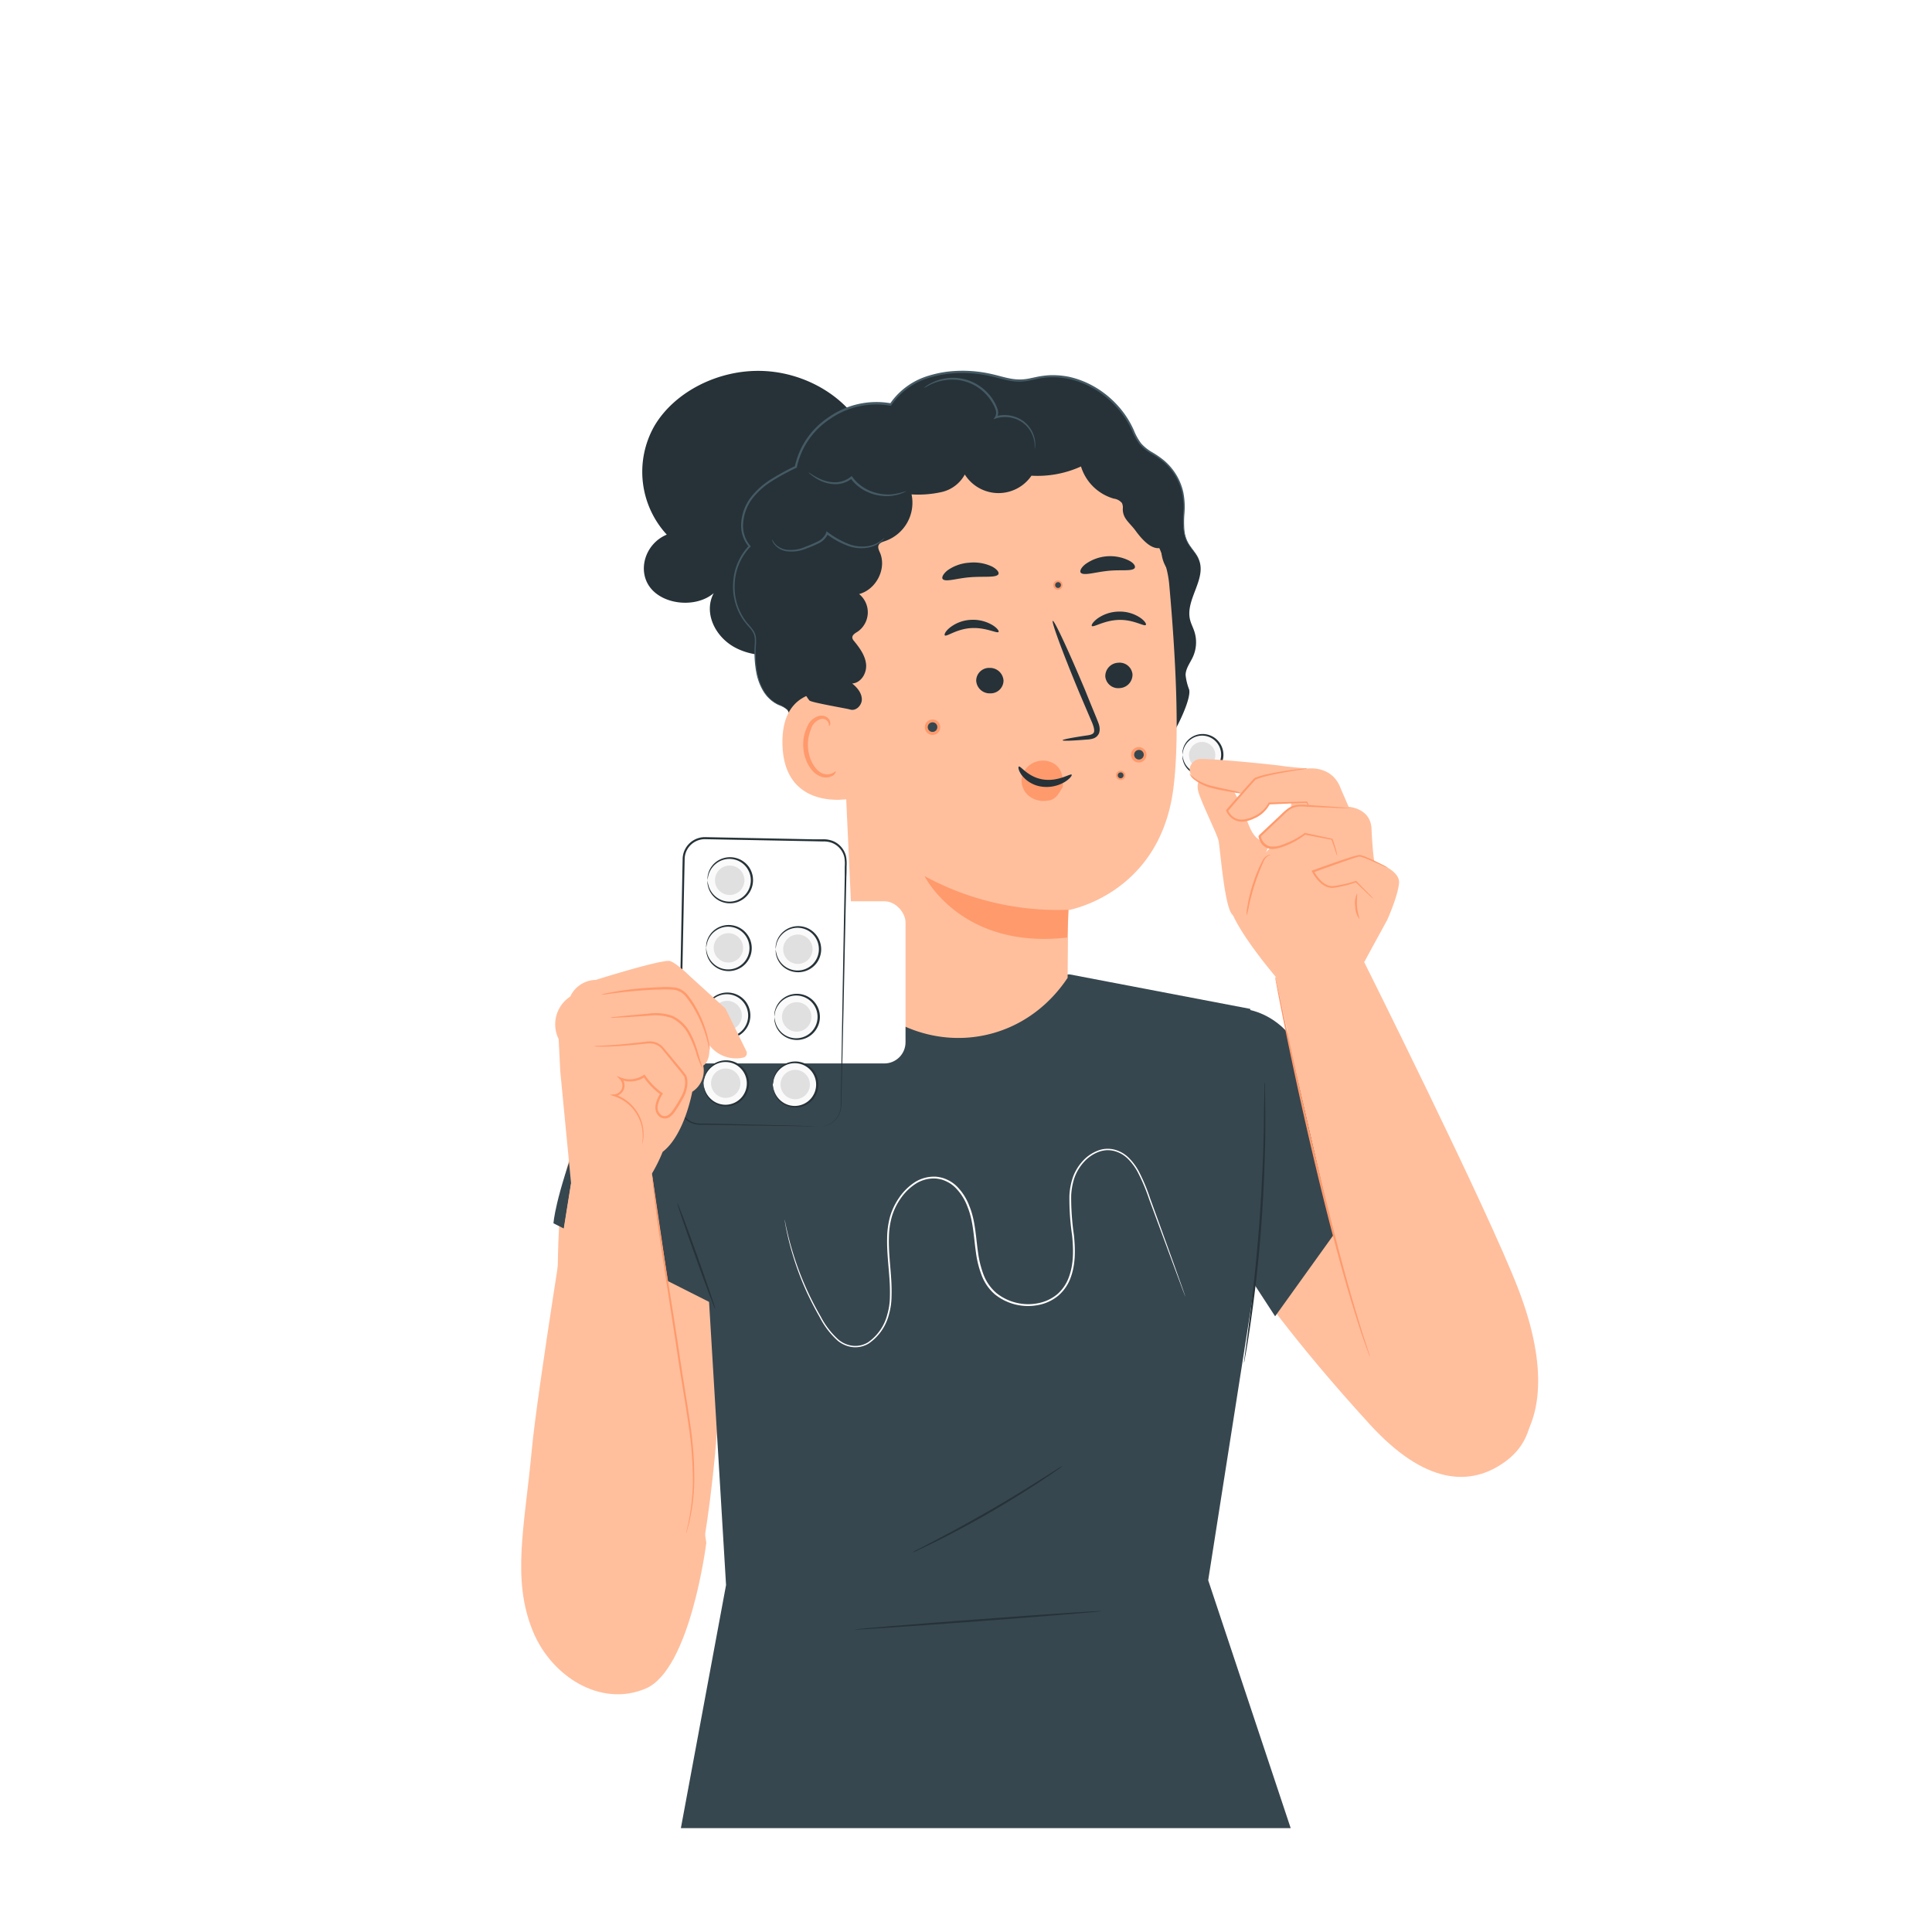 <svg class="animated" id="freepik_stories-pimple-patches" xmlns="http://www.w3.org/2000/svg" viewBox="0 0 500 500" version="1.1" xmlns:xlink="http://www.w3.org/1999/xlink"><style>svg#freepik_stories-pimple-patches:not(.animated) .animable {opacity: 0;}svg#freepik_stories-pimple-patches.animated #freepik--Character--inject-25 {animation: 1s 1 forwards cubic-bezier(.36,-0.01,.5,1.38) fadeIn;animation-delay: 0s;}            @keyframes fadeIn {                0% {                    opacity: 0;                }                100% {                    opacity: 1;                }            }        .animator-hidden { display: none; }</style><g id="freepik--background-complete--inject-25" class="animable animator-hidden" style="transform-origin: 247.88px 251.238px;"><path d="M84.39,407.25V387.8a2.32,2.32,0,0,1,2.32-2.32h.86a2.32,2.32,0,0,1,2.32,2.32v.91h14.43v4.94H90.08v13.6Z" style="fill: rgb(235, 235, 235); transform-origin: 94.355px 396.365px;" id="el9i5rjq6lc3d" class="animable"></path><rect x="68.15" y="411.16" width="38.17" height="61.72" rx="2.29" style="fill: rgb(224, 224, 224); transform-origin: 87.235px 442.02px;" id="elxvgujbtjed" class="animable"></rect><path d="M79.34,403.33H96a1.05,1.05,0,0,1,1.05,1.05v6.78a0,0,0,0,1,0,0H78.28a0,0,0,0,1,0,0v-6.78A1.05,1.05,0,0,1,79.34,403.33Z" style="fill: rgb(224, 224, 224); transform-origin: 87.665px 407.245px;" id="elfdm8m1mnz14" class="animable"></path><rect x="87.24" y="420.77" width="16.54" height="40.84" style="fill: rgb(235, 235, 235); transform-origin: 95.51px 441.19px;" id="elqc53yfj5w3m" class="animable"></rect><path d="M97.06,411c0,.33-4.31.6-9.62.6s-9.63-.27-9.63-.6,4.31-.6,9.63-.6S97.06,410.62,97.06,411Z" style="fill: rgb(235, 235, 235); transform-origin: 87.435px 411px;" id="el8awboxuz3vk" class="animable"></path><path d="M70.5,451.76c-.33,0-.6-8.06-.6-18s.27-18,.6-18,.6,8.05.6,18S70.83,451.76,70.5,451.76Z" style="fill: rgb(250, 250, 250); transform-origin: 70.5px 433.76px;" id="elfol8v4sj03" class="animable"></path><rect x="45.83" y="447.28" width="41.41" height="25.67" style="fill: rgb(245, 245, 245); transform-origin: 66.535px 460.115px;" id="elxwtgmu3h0bn" class="animable"></rect><path d="M86.74,456.72c0,.27-9.06.5-20.23.5s-20.23-.23-20.23-.5,9-.51,20.23-.51S86.74,456.44,86.74,456.72Z" style="fill: rgb(224, 224, 224); transform-origin: 66.51px 456.715px;" id="elcxcq6aadxsa" class="animable"></path><rect x="59.98" y="461.22" width="26.76" height="6.62" style="fill: rgb(255, 255, 255); transform-origin: 73.36px 464.53px;" id="elroccgvhbf4c" class="animable"></rect><rect x="303.17" y="29.53" width="165.55" height="239.96" style="fill: rgb(224, 224, 224); transform-origin: 385.945px 149.51px;" id="ela1zip19dmce" class="animable"></rect><rect x="294.88" y="29.53" width="165.55" height="239.96" style="fill: rgb(245, 245, 245); transform-origin: 377.655px 149.51px;" id="elxwn7jgabzt8" class="animable"></rect><rect x="315.45" y="55.52" width="124.41" height="187.98" style="fill: rgb(255, 255, 255); transform-origin: 377.655px 149.51px;" id="elzwghvp8ciid" class="animable"></rect><path d="M439.86,243.5s0-.32,0-.92,0-1.51,0-2.67c0-2.36,0-5.82-.05-10.31,0-9-.06-22.14-.11-38.72,0-33.15-.12-80.09-.2-135.36l.41.41-124.4,0h0l.45-.45c0,70.91-.07,136.29-.09,188l-.36-.36,90.56.19,25,.09,6.56,0c1.49,0,2.27,0,2.27,0l-2.19,0-6.5,0-24.94.09-90.78.19h-.36v-.36c0-51.69-.06-117.07-.09-188v-.45h.46l124.4,0h.42v.42c-.09,55.38-.16,102.42-.21,135.63,0,16.54-.08,29.64-.11,38.63,0,4.45,0,7.88,0,10.23,0,1.14,0,2,0,2.62S439.86,243.5,439.86,243.5Z" style="fill: rgb(224, 224, 224); transform-origin: 377.68px 149.275px;" id="elkgaqsjav8bl" class="animable"></path><path d="M460.9,29.53A30.08,30.08,0,0,1,458,33.81c-1.93,2.58-4.66,6.07-7.77,9.86s-6,7.13-8.19,9.51a28.73,28.73,0,0,1-3.64,3.72,30.8,30.8,0,0,1,3.16-4.13l8-9.68,8-9.67A29.57,29.57,0,0,1,460.9,29.53Z" style="fill: rgb(224, 224, 224); transform-origin: 449.65px 43.215px;" id="elnqejv1lphp" class="animable"></path><path d="M440.5,242.89A153.81,153.81,0,0,0,462.2,270" style="fill: rgb(255, 255, 255); transform-origin: 451.35px 256.445px;" id="el2xzmyp9qi8s" class="animable"></path><path d="M462.2,270a24.68,24.68,0,0,1-3.79-3.44A121.7,121.7,0,0,1,443,247.34a24.14,24.14,0,0,1-2.52-4.45,35.38,35.38,0,0,1,3.05,4.09c1.82,2.56,4.39,6.07,7.38,9.81s5.85,7,7.95,9.36A36.67,36.67,0,0,1,462.2,270Z" style="fill: rgb(224, 224, 224); transform-origin: 451.34px 256.445px;" id="el8hfukk4jghw" class="animable"></path><path d="M294.86,269.3l21.68-26.76" style="fill: rgb(255, 255, 255); transform-origin: 305.7px 255.92px;" id="elc23u1kd4dl4" class="animable"></path><path d="M316.54,242.54c.19.16-4.5,6.28-10.49,13.66s-11,13.25-11.19,13.1,4.5-6.28,10.49-13.66S316.35,242.39,316.54,242.54Z" style="fill: rgb(224, 224, 224); transform-origin: 305.7px 255.92px;" id="eljofbi2zotgp" class="animable"></path><path d="M294.88,29.53c.2-.16,4.91,5.48,10.53,12.58s10,13,9.82,13.14-4.91-5.48-10.53-12.58S294.69,29.68,294.88,29.53Z" style="fill: rgb(224, 224, 224); transform-origin: 305.055px 42.39px;" id="elp7o1g5x52ap" class="animable"></path><path d="M315.89,83.82c8.63-9.3,24.91-13.51,36.6-8.56a31.94,31.94,0,0,1,18.94,30.31c11.85,2,21,12.65,23.73,24.34s.08,24.08-4.63,35.13c-1.92,4.51-4.2,8.93-5.1,13.75s-.19,10.24,3.21,13.77c4,4.21,10.51,4.6,15.91,6.81,7.9,3.23,13.56,10.55,16.71,18.49s4.1,16.54,5,25H316.54Z" style="fill: rgb(245, 245, 245); transform-origin: 371.075px 158.013px;" id="el7jbr7s14zro" class="animable"></path><path d="M322.21,219.4c-.12-.1,24-27.11,53.86-60.3s54.18-60,54.3-59.93-24,27.1-53.87,60.31S322.32,219.51,322.21,219.4Z" style="fill: rgb(250, 250, 250); transform-origin: 376.29px 159.285px;" id="elph1gwl56r8" class="animable"></path><path d="M418.88,92.74c.12.11-15.08,17-33.93,37.8S350.71,168.06,350.59,168s15.08-17,33.94-37.8S418.76,92.64,418.88,92.74Z" style="fill: rgb(250, 250, 250); transform-origin: 384.735px 130.37px;" id="elab75ckmny8h" class="animable"></path><path d="M411.92,143.87a4.59,4.59,0,0,1-.57.64l-1.73,1.76-6.4,6.42c-5.39,5.44-12.77,13-20.71,21.59s-14.95,16.49-20,22.28l-5.92,6.86q-1,1.16-1.62,1.86a4.71,4.71,0,0,1-.6.62,5.51,5.51,0,0,1,.51-.69c.38-.49.9-1.13,1.54-1.93,1.34-1.67,3.32-4.06,5.79-7,4.94-5.85,11.9-13.82,19.85-22.4s15.38-16.12,20.84-21.48c2.74-2.69,5-4.84,6.53-6.3l1.81-1.68A4.44,4.44,0,0,1,411.92,143.87Z" style="fill: rgb(250, 250, 250); transform-origin: 383.145px 174.885px;" id="el5rtqjvemj47" class="animable"></path><path d="M129.67,80.46h-3.06V74.25c0-2-1.36-3.65-3-3.65H100.26c-1.67,0-3,1.64-3,3.65v6.21H94.17V74.25c0-3.82,2.73-6.93,6.09-6.93h23.32c3.36,0,6.09,3.11,6.09,6.93Z" style="fill: rgb(235, 235, 235); transform-origin: 111.92px 73.89px;" id="el6y73l0m2cwq" class="animable"></path><rect x="51.34" y="80.46" width="120.7" height="86.38" rx="9.13" style="fill: rgb(235, 235, 235); transform-origin: 111.69px 123.65px;" id="el8wx3bs3eobq" class="animable"></rect><rect x="108.3" y="106.21" width="7.24" height="34.72" style="fill: rgb(245, 245, 245); transform-origin: 111.92px 123.57px;" id="ely035vtfiq4k" class="animable"></rect><g id="elk5spkj61sd"><rect x="108.05" y="107.35" width="7.75" height="32.44" style="fill: rgb(245, 245, 245); transform-origin: 111.925px 123.57px; transform: rotate(-90deg);" class="animable" id="el7v2iqxn2gg3"></rect></g><path d="M138.86,123.65a4.37,4.37,0,0,1-.05-.47c0-.34-.05-.79-.09-1.37,0-.31,0-.64-.06-1s-.12-.77-.18-1.21a22.9,22.9,0,0,0-.57-3,28.44,28.44,0,0,0-3-7.65,28,28,0,0,0-6.84-8.14,25.9,25.9,0,0,0-11.29-5.35,25.3,25.3,0,0,0-14.07,1.26,27.66,27.66,0,0,0-3.49,1.65,27.35,27.35,0,0,0-3.28,2.26,30.2,30.2,0,0,0-3,2.76,33.07,33.07,0,0,0-2.63,3.32,28.57,28.57,0,0,0-3.82,7.89,30.27,30.27,0,0,0,0,18.07,28.5,28.5,0,0,0,3.82,7.9,33,33,0,0,0,2.62,3.32,31.43,31.43,0,0,0,3,2.76,27.35,27.35,0,0,0,3.28,2.26,27.66,27.66,0,0,0,3.49,1.65,25.3,25.3,0,0,0,14.07,1.26,25.9,25.9,0,0,0,11.29-5.35,28,28,0,0,0,6.84-8.14,28.44,28.44,0,0,0,3-7.65,22.9,22.9,0,0,0,.57-3c.06-.44.14-.84.18-1.21s0-.71.06-1c0-.58.07-1,.09-1.37a4.37,4.37,0,0,1,.05-.47,3.36,3.36,0,0,1,0,.47c0,.34,0,.8,0,1.38l0,1c0,.38-.1.78-.15,1.22a22.6,22.6,0,0,1-.53,3,29.14,29.14,0,0,1-9.81,16.08,26.29,26.29,0,0,1-11.45,5.51,25.61,25.61,0,0,1-14.34-1.24A27.23,27.23,0,0,1,99,149.43a27.65,27.65,0,0,1-3.35-2.3,30.35,30.35,0,0,1-3.11-2.81,34.43,34.43,0,0,1-2.68-3.39,28.85,28.85,0,0,1-3.91-8.06,30.88,30.88,0,0,1,0-18.45,28.92,28.92,0,0,1,3.91-8A33.29,33.29,0,0,1,92.5,103a31.44,31.44,0,0,1,3.11-2.81A27.3,27.3,0,0,1,99,97.87a28.67,28.67,0,0,1,3.56-1.67A25.69,25.69,0,0,1,116.86,95a26.39,26.39,0,0,1,11.45,5.5,29.14,29.14,0,0,1,9.81,16.08,23,23,0,0,1,.53,3c0,.44.12.84.15,1.21l0,1c0,.58,0,1,0,1.38A3.36,3.36,0,0,1,138.86,123.65Z" style="fill: rgb(245, 245, 245); transform-origin: 111.7px 123.642px;" id="el2fv4x6vyyzk" class="animable"></path><rect x="27.04" y="159.79" width="179.18" height="17.01" style="fill: rgb(224, 224, 224); transform-origin: 116.63px 168.295px;" id="ele4c0fw2c4ef" class="animable"></rect><rect x="173.73" y="171.03" width="7.66" height="18.85" style="fill: rgb(224, 224, 224); transform-origin: 177.56px 180.455px;" id="el4tilwi5v40r" class="animable"></rect><rect x="47.51" y="171.16" width="7.66" height="18.85" style="fill: rgb(224, 224, 224); transform-origin: 51.34px 180.585px;" id="el8rekbvilexq" class="animable"></rect><path d="M150.81,105.18V95.63h-6.28v9.55h-6.31v54.61h18.45V105.18Z" style="fill: rgb(250, 250, 250); transform-origin: 147.445px 127.71px;" id="elwaficpo2rqg" class="animable"></path><path d="M171.75,105.18V95.63h-6.28v9.55h-6.31v54.61h18.45V105.18Z" style="fill: rgb(245, 245, 245); transform-origin: 168.385px 127.71px;" id="elm0e8blwg8lk" class="animable"></path><rect x="34.59" y="124.31" width="33.15" height="35.48" style="fill: rgb(245, 245, 245); transform-origin: 51.165px 142.05px;" id="elyoo4bu03ma" class="animable"></rect><path d="M67.58,133.42c0,.23-7.32.42-16.35.42s-16.34-.19-16.34-.42,7.32-.41,16.34-.41S67.58,133.2,67.58,133.42Z" style="fill: rgb(235, 235, 235); transform-origin: 51.235px 133.425px;" id="el7pagzviuzel" class="animable"></path><path d="M52.42,138.11s.13,0,.34,0a2.72,2.72,0,0,1,.88.44,5.13,5.13,0,0,1,1.82,3.27,7.9,7.9,0,0,1-.85,5.58A5,5,0,0,1,52,149.54a5.85,5.85,0,0,1-3.44,0A6.32,6.32,0,0,1,44,144.76a5.9,5.9,0,0,1,1.56-5.37,5,5,0,0,1,3.3-1.42,2.16,2.16,0,0,1,1.28.22c0,.08-.46,0-1.26.1a5.09,5.09,0,0,0-3,1.53,5.33,5.33,0,0,0-1.23,4.77,5.59,5.59,0,0,0,4.11,4.11,5.19,5.19,0,0,0,3,.06A4.22,4.22,0,0,0,54,147a7.42,7.42,0,0,0,.9-5,5.14,5.14,0,0,0-1.46-3.12C52.85,138.32,52.4,138.19,52.42,138.11Z" style="fill: rgb(235, 235, 235); transform-origin: 49.755px 143.874px;" id="elb88esiisi0f" class="animable"></path></g><g id="freepik--Table--inject-25" class="animable animator-hidden" style="transform-origin: 250.095px 473.12px;"><path d="M461.54,473.12c0,.15-94.68.26-211.44.26s-211.45-.11-211.45-.26,94.65-.26,211.45-.26S461.54,473,461.54,473.12Z" style="fill: rgb(38, 50, 56); transform-origin: 250.095px 473.12px;" id="el1p9oum0a3pb" class="animable"></path></g><g id="freepik--cosmetics-2--inject-25" class="animable animator-hidden" style="transform-origin: 390.055px 429.18px;"><path d="M416,407.25V387.8a2.32,2.32,0,0,1,2.32-2.32h.87a2.32,2.32,0,0,1,2.32,2.32v.91h14.43v4.94H421.68v13.6Z" style="fill: rgb(38, 50, 56); transform-origin: 425.97px 396.365px;" id="el38f9g31ifz3" class="animable"></path><rect x="399.74" y="411.16" width="38.17" height="61.72" rx="2.29" style="fill: #37474F; transform-origin: 418.825px 442.02px;" id="eltz97jheudnd" class="animable"></rect><path d="M410.93,403.33H427.6a1.05,1.05,0,0,1,1.05,1.05v6.78a0,0,0,0,1,0,0H409.88a0,0,0,0,1,0,0v-6.78A1.05,1.05,0,0,1,410.93,403.33Z" style="fill: #37474F; transform-origin: 419.265px 407.245px;" id="elle3hjl9l9pk" class="animable"></path><rect x="418.83" y="420.77" width="16.54" height="40.84" style="fill: rgb(235, 235, 235); transform-origin: 427.1px 441.19px;" id="elssjkuhgxfr9" class="animable"></rect><path d="M428.65,411c0,.33-4.31.6-9.62.6s-9.62-.27-9.62-.6,4.3-.6,9.62-.6S428.65,410.62,428.65,411Z" style="fill: rgb(38, 50, 56); transform-origin: 419.03px 411px;" id="elmujm4oihfn" class="animable"></path><path d="M402.09,451.76c-.33,0-.6-8.06-.6-18s.27-18,.6-18,.6,8.05.6,18S402.42,451.76,402.09,451.76Z" style="fill: rgb(250, 250, 250); transform-origin: 402.09px 433.76px;" id="elnohc1uwof1a" class="animable"></path><rect x="350.68" y="447.21" width="41.41" height="25.67" style="fill: rgb(69, 90, 100); transform-origin: 371.385px 460.045px;" id="el4vae982n927" class="animable"></rect><path d="M391.6,456.65c0,.28-9.06.5-20.24.5s-20.23-.22-20.23-.5,9.06-.51,20.23-.51S391.6,456.37,391.6,456.65Z" style="fill: rgb(38, 50, 56); transform-origin: 371.365px 456.645px;" id="elmpwysyqzkuq" class="animable"></path><rect x="364.83" y="461.15" width="26.76" height="6.62" style="fill: rgb(255, 255, 255); transform-origin: 378.21px 464.46px;" id="el6jzghc0fk9o" class="animable"></rect><rect x="342.78" y="421.55" width="41.41" height="25.67" style="fill: #37474F; transform-origin: 363.485px 434.385px;" id="elvwyvkduhrxg" class="animable"></rect><path d="M382.66,431c0,.28-9.06.51-20.23.51s-20.23-.23-20.23-.51,9.05-.5,20.23-.5S382.66,430.72,382.66,431Z" style="fill: rgb(38, 50, 56); transform-origin: 362.43px 431.005px;" id="elri9wixay1yr" class="animable"></path><rect x="355.9" y="435.5" width="26.76" height="6.62" style="fill: rgb(255, 255, 255); transform-origin: 369.28px 438.81px;" id="elu9m6wysw4z" class="animable"></rect></g><g id="freepik--cosmetic-1--inject-25" class="animable animator-hidden" style="transform-origin: 112.235px 460.115px;"><rect x="91.82" y="447.28" width="41.41" height="25.67" style="fill: rgb(69, 90, 100); transform-origin: 112.525px 460.115px;" id="elpco4019pdb" class="animable"></rect><path d="M131.7,456.72c0,.27-9.06.5-20.23.5s-20.23-.23-20.23-.5,9.05-.51,20.23-.51S131.7,456.44,131.7,456.72Z" style="fill: rgb(38, 50, 56); transform-origin: 111.47px 456.715px;" id="el8iqt9395l3i" class="animable"></path><rect x="104.94" y="461.22" width="26.76" height="6.62" style="fill: rgb(255, 255, 255); transform-origin: 118.32px 464.53px;" id="elsrq1ssqknq" class="animable"></rect></g><g id="freepik--speech-bubble--inject-25" class="animable animator-hidden" style="transform-origin: 369.088px 127.245px;"><path d="M326.34,159.68l13.4-.78a43.19,43.19,0,1,0-9.26-12.41v0Z" style="fill: rgb(255, 255, 255); transform-origin: 369.165px 127.284px;" id="els6trn8f0nrb" class="animable"></path><path d="M326.34,159.68s.07-.27.24-.83.43-1.42.76-2.52c.69-2.26,1.7-5.58,3-9.89l.06-.19.13.15h0l-.19.13a43.28,43.28,0,0,1-4.56-20.72,42.4,42.4,0,0,1,.74-6.67,49,49,0,0,1,2-6.92,43.09,43.09,0,0,1,21.71-23.94,43.67,43.67,0,0,1,18.1-4.37,43.12,43.12,0,0,1,19.33,4.18,42.47,42.47,0,0,1,16,13.06c.52.72,1.07,1.43,1.57,2.16s.92,1.52,1.37,2.28l.69,1.14.57,1.19c.38.8.76,1.59,1.13,2.38s.62,1.64.92,2.46a21.65,21.65,0,0,1,.82,2.47,39,39,0,0,1,1.12,5.05,43.32,43.32,0,0,1-24.63,46.33A43,43,0,0,1,372,170.49a46.65,46.65,0,0,1-7.21-.09,55,55,0,0,1-6.61-1.19A42.92,42.92,0,0,1,339.67,159l.08,0-10,.52-2.55.12-.84,0,.89-.07,2.57-.17,9.94-.65h0l0,0a43,43,0,0,0,18.48,10.06,58.63,58.63,0,0,0,6.57,1.16,47.22,47.22,0,0,0,7.15.06,42.78,42.78,0,0,0,39.37-49.72,37.71,37.71,0,0,0-1.1-5,24.21,24.21,0,0,0-.81-2.45c-.31-.8-.57-1.63-.91-2.42s-.75-1.57-1.12-2.36l-.57-1.17-.68-1.13-1.35-2.25c-.5-.72-1-1.42-1.56-2.14a43,43,0,0,0-35-17A43.18,43.18,0,0,0,336.84,99a42.77,42.77,0,0,0-7.95,13.32,48.37,48.37,0,0,0-2,6.86,41.75,41.75,0,0,0-.76,6.61,43.32,43.32,0,0,0,4.42,20.61l.36.73-.54-.61h0l.19-.05-3.12,9.78-.82,2.53Z" style="fill: rgb(38, 50, 56); transform-origin: 369.088px 127.245px;" id="el8ickn5x8xyl" class="animable"></path><polygon points="348.67 130.13 354.25 124.55 365.02 134.12 386.16 113.78 391.34 119.36 364.22 144.89 348.67 130.13" style="fill: #37474F; transform-origin: 370.005px 129.335px;" id="el44xjhacdefa" class="animable"></polygon></g><g id="freepik--Character--inject-25" class="animable animator-active" style="transform-origin: 266.477px 284.536px;"><path d="M309.24,306.05s7.07,20.76,45.28,62.59c14.09,15.42,26,16.43,35.34,9.4,15.65-11.81-1.41-37.06-1.41-37.06l-51-69.16c-4.3-5.83-9.73-9.36-16.4-10.38Z" style="fill: rgb(255, 191, 157); transform-origin: 352.854px 321.831px;" id="elp18xammkrj" class="animable"></path><path d="M188.73,306.36l-15.61-35.29s-22.54,7.07-27.41,35.94c-3.77,22.35,1.14,98.5,1.14,98.5l27.39,23.88c10.95-26,12.31-75.62,12.31-75.62Z" style="fill: rgb(255, 191, 157); transform-origin: 166.508px 350.23px;" id="elcopedczktd" class="animable"></path><polygon points="334.03 473.12 312.68 408.97 324.91 331.08 323.57 261.1 276.83 252.17 221.2 254.09 173.12 270.52 182.86 326.17 187.9 410.21 176.21 473.12 334.03 473.12" style="fill: #37474F; transform-origin: 253.575px 362.645px;" id="elqg9k0ovro1c" class="animable"></polygon><path d="M143.24,316.59l43.56,22L183,267.15s-26.41,8.44-32.94,25.82S143.24,316.59,143.24,316.59Z" style="fill: #37474F; transform-origin: 165.02px 302.87px;" id="el89zyrg9cf5b" class="animable"></path><path d="M322.63,329.34,330,340.66l15.12-21.07L332.9,266.88s-5.62-6.63-14.4-5.83Z" style="fill: #37474F; transform-origin: 331.81px 300.822px;" id="elqbwpnoqh439" class="animable"></path><path d="M327.29,280.09a3.64,3.64,0,0,1,.06.74c0,.54,0,1.24.06,2.13,0,1.84.08,4.51.06,7.81,0,6.6-.3,15.72-1,25.76s-1.84,19.1-2.78,25.63c-.47,3.27-.89,5.91-1.21,7.72-.16.87-.28,1.57-.38,2.09a3.54,3.54,0,0,1-.17.73A5.59,5.59,0,0,1,322,352c.07-.53.16-1.23.28-2.11.25-1.88.61-4.51,1-7.74.86-6.53,1.88-15.59,2.63-25.62s1.07-19.13,1.19-25.72c0-3.26.08-5.91.11-7.81q0-1.32,0-2.13A4.35,4.35,0,0,1,327.29,280.09Z" style="fill: rgb(38, 50, 56); transform-origin: 324.702px 316.395px;" id="elrbuh63izjc" class="animable"></path><path d="M175.28,311.35c.14-.05,2.45,6,5.16,13.62s4.81,13.74,4.67,13.79-2.45-6.05-5.16-13.62S175.14,311.4,175.28,311.35Z" style="fill: rgb(38, 50, 56); transform-origin: 180.195px 325.055px;" id="elhmt94kaq577" class="animable"></path><path d="M285.15,416.94c0,.14-14.32,1.33-32,2.65s-32,2.28-32,2.14,14.31-1.34,32-2.66S285.14,416.79,285.15,416.94Z" style="fill: rgb(38, 50, 56); transform-origin: 253.15px 419.334px;" id="elnqbi027hezs" class="animable"></path><path d="M275,379.38a10.61,10.61,0,0,1-1.41,1.06c-.92.67-2.28,1.59-4,2.72-3.38,2.25-8.13,5.25-13.5,8.35s-10.34,5.71-14,7.51c-1.82.9-3.3,1.61-4.33,2.08a13.58,13.58,0,0,1-1.63.69,10,10,0,0,1,1.54-.87l4.26-2.23c3.59-1.88,8.53-4.54,13.89-7.63s10.13-6,13.56-8.21l4.06-2.57A11.15,11.15,0,0,1,275,379.38Z" style="fill: rgb(38, 50, 56); transform-origin: 255.565px 390.585px;" id="elsqby4rs4fr" class="animable"></path><path d="M306.8,335.61s-.09-.19-.24-.56l-.64-1.68c-.55-1.49-1.36-3.66-2.4-6.45l-3.78-10.22c-.74-2-1.52-4.12-2.36-6.38a48,48,0,0,0-2.95-7,14.64,14.64,0,0,0-2.38-3.26,7.82,7.82,0,0,0-3.54-2.14,6.85,6.85,0,0,0-2.12-.25,7.45,7.45,0,0,0-2.13.46,9.81,9.81,0,0,0-3.7,2.55,12.24,12.24,0,0,0-2.45,4,17.15,17.15,0,0,0-.89,4.78,67.16,67.16,0,0,0,.72,10.25c.34,3.51.47,7.27-.82,10.84a11.08,11.08,0,0,1-3.16,4.7,11.35,11.35,0,0,1-5.22,2.48A13.7,13.7,0,0,1,257.5,335a12.15,12.15,0,0,1-3.47-5,25.78,25.78,0,0,1-1.47-5.95c-.58-4.05-.68-8.12-2.19-11.78a13.79,13.79,0,0,0-3.08-4.87,8.27,8.27,0,0,0-2.31-1.63,8.67,8.67,0,0,0-1.31-.51,13.15,13.15,0,0,0-1.37-.25,8.72,8.72,0,0,0-5.29,1.33,13.85,13.85,0,0,0-3.92,3.82,16.41,16.41,0,0,0-2.32,4.85,21.21,21.21,0,0,0-.72,5.24c-.1,3.52.34,6.94.56,10.29a48.71,48.71,0,0,1,.12,5,17.71,17.71,0,0,1-.71,4.78,12.9,12.9,0,0,1-5.22,7.39,6.61,6.61,0,0,1-4.23.91,7.38,7.38,0,0,1-3.8-1.67,21,21,0,0,1-4.64-6.08c-1.2-2.09-2.23-4.12-3.13-6a76.3,76.3,0,0,1-3.86-10.19c-.87-2.87-1.37-5.14-1.68-6.69-.16-.77-.25-1.36-.32-1.76s-.09-.6-.09-.6.06.2.14.59.19,1,.37,1.75c.34,1.54.88,3.8,1.77,6.65a78.49,78.49,0,0,0,3.94,10.13c.9,1.91,1.94,3.93,3.15,6a20.82,20.82,0,0,0,4.58,5.95,7,7,0,0,0,3.62,1.58,6.28,6.28,0,0,0,4-.87,12.5,12.5,0,0,0,5-7.18,17.12,17.12,0,0,0,.69-4.67,48,48,0,0,0-.14-4.92c-.23-3.33-.67-6.77-.58-10.33a21.89,21.89,0,0,1,.73-5.36,16.83,16.83,0,0,1,2.38-5,14.59,14.59,0,0,1,4.06-4,9.3,9.3,0,0,1,5.61-1.41,12.47,12.47,0,0,1,1.46.27,9.19,9.19,0,0,1,1.4.54,8.64,8.64,0,0,1,2.44,1.72,14.29,14.29,0,0,1,3.2,5.05c1.55,3.76,1.65,7.9,2.23,11.9a26,26,0,0,0,1.43,5.83,11.8,11.8,0,0,0,3.32,4.77,13.2,13.2,0,0,0,10.81,2.65,11,11,0,0,0,5-2.36,10.76,10.76,0,0,0,3-4.49c1.25-3.44,1.14-7.14.81-10.62a66.13,66.13,0,0,1-.71-10.33,17.58,17.58,0,0,1,.94-4.91,12.61,12.61,0,0,1,2.54-4.12,10.16,10.16,0,0,1,3.87-2.65,7,7,0,0,1,4.51-.21,8.15,8.15,0,0,1,3.7,2.26,15.2,15.2,0,0,1,2.43,3.35,48.68,48.68,0,0,1,2.94,7.06c.82,2.26,1.6,4.39,2.32,6.39l3.7,10.25c1,2.8,1.78,5,2.31,6.49.26.73.45,1.29.59,1.69S306.8,335.61,306.8,335.61Z" style="fill: rgb(255, 255, 255); transform-origin: 254.925px 322.986px;" id="elcz0eoro4vw7" class="animable"></path><path d="M197.35,96c-11.4-.41-22.79,5.39-28,14.25a24,24,0,0,0,3.21,28.11c-5.62,2.34-7.75,9.38-4.18,13.83s11.89,5.12,16.33,1.32c-2.67,5,.27,11.33,5.66,14.14s12.45,2.41,18-.1A32.1,32.1,0,0,0,221.49,156l2.38-43.79C219.55,103,208.75,96.4,197.35,96Z" style="fill: rgb(38, 50, 56); transform-origin: 195.044px 132.789px;" id="elx4tpa6vt47" class="animable"></path><path d="M193.27,161.39a15.31,15.31,0,0,1,.7-20c-3.05-3.48-2.2-9,.64-12.67s7.17-5.83,11.35-7.89c2-10.55,13.73-18.32,24.49-16.17,5.28-8.17,17.07-9.83,26.66-7.45,2.34.57,4.69,1.35,7.1,1.25a39.14,39.14,0,0,0,5.23-.89c9.61-1.59,19.43,4.71,23.51,13.35a17.17,17.17,0,0,0,2.2,4c1.3,1.53,3.24,2.39,4.9,3.55a15,15,0,0,1,6.31,10.92c.29,3.65-.77,7.58.93,10.85.85,1.63,2.33,2.93,3,4.64,2,5-3.56,10.3-2.31,15.48.25,1.06.78,2,1.12,3.07a9.09,9.09,0,0,1-.35,6.51c-.7,1.57-1.88,3-1.92,4.73a14.5,14.5,0,0,0,.92,3.78c.76,3.1-5.7,15.34-8.39,17.13L217,199.16a15.21,15.21,0,0,1-12.38-12.53,5.35,5.35,0,0,0-.88-2.93,6.54,6.54,0,0,0-2.3-1.35c-5.41-2.6-6.3-9.69-5.95-15.56a7.25,7.25,0,0,0-.14-2.46A9,9,0,0,0,193.27,161.39Z" style="fill: rgb(38, 50, 56); transform-origin: 250.31px 147.687px;" id="elcc1bu40kd3k" class="animable"></path><path d="M216.88,160.69c-.75-14.22,7.81-30.89,22.05-38.35,9-4.7,16.1-5,20.88-5.69A34.12,34.12,0,0,1,279.39,120c4.58.89,21.77,15.19,23.21,31.3,1.61,17.9,2.85,39.82,1,53.25-3.71,27-27.16,31-27.16,31s-.14,17.51-.14,17.51h0c-13.11,19.66-39.61,20.77-55.05,2.88l0-.06Z" style="fill: rgb(255, 191, 157); transform-origin: 260.679px 192.5px;" id="elst1q658d6ah" class="animable"></path><path d="M264.37,201.83a5.22,5.22,0,0,1,1.6-3.39,5.62,5.62,0,0,1,6.65-.89c2.14,1.2,2.59,3.5,2.42,6.13h0c-1,1.61-1.73,3.19-3.64,3.5-.3,0-.6.08-.9.1a6.16,6.16,0,0,1-4.19-1.26A5.21,5.21,0,0,1,264.37,201.83Z" style="fill: rgb(255, 154, 108); transform-origin: 269.72px 202.07px;" id="elpeazpbrpu7r" class="animable"></path><path d="M293.09,174.52a3.48,3.48,0,0,1-3.32,3.56,3.35,3.35,0,0,1-3.72-3,3.48,3.48,0,0,1,3.32-3.56A3.35,3.35,0,0,1,293.09,174.52Z" style="fill: rgb(38, 50, 56); transform-origin: 289.57px 174.8px;" id="elwsg206jejwb" class="animable"></path><path d="M296.53,161.74c-.42.46-3.15-1.41-6.95-1.31s-6.55,2-7,1.58c-.21-.2.22-1,1.41-1.91a9.76,9.76,0,0,1,5.56-1.82,9.5,9.5,0,0,1,5.56,1.6C296.33,160.73,296.74,161.53,296.53,161.74Z" style="fill: rgb(38, 50, 56); transform-origin: 289.556px 160.173px;" id="elhardc4addq" class="animable"></path><path d="M275,191.58c0-.21,2.33-.66,6.15-1.23,1-.12,1.89-.33,2-1s-.22-1.71-.72-2.8l-3.05-7.15c-4.24-10.18-7.34-18.56-6.92-18.72s4.2,8,8.45,18.13c1,2.52,2,4.91,2.93,7.2.4,1.07,1.06,2.27.6,3.71a2.41,2.41,0,0,1-1.56,1.42,6.81,6.81,0,0,1-1.65.26C277.42,191.72,275,191.79,275,191.58Z" style="fill: rgb(38, 50, 56); transform-origin: 278.509px 176.189px;" id="elqvfejvl4ed" class="animable"></path><path d="M276.54,235.44a72,72,0,0,1-37.28-8.72s9.41,19.08,36.93,15.91Z" style="fill: rgb(255, 154, 108); transform-origin: 257.9px 234.853px;" id="el9rz6e9kanzs" class="animable"></path><path d="M293.66,147c-.62.92-3.54.38-6.94.74s-6.19,1.3-7,.5c-.35-.39,0-1.29,1.16-2.22a11,11,0,0,1,11.2-1C293.43,145.69,293.93,146.51,293.66,147Z" style="fill: rgb(38, 50, 56); transform-origin: 286.661px 146.245px;" id="elewv4v36cfte" class="animable"></path><path d="M252.64,176.18a3.49,3.49,0,0,0,3.63,3.26,3.34,3.34,0,0,0,3.44-3.32,3.51,3.51,0,0,0-3.62-3.27A3.34,3.34,0,0,0,252.64,176.18Z" style="fill: rgb(38, 50, 56); transform-origin: 256.175px 176.146px;" id="elfsrt9klnipe" class="animable"></path><path d="M244.53,164.44c.46.42,3-1.67,6.81-1.89s6.7,1.46,7.08,1c.19-.21-.31-1-1.57-1.78a9.89,9.89,0,0,0-5.71-1.35,9.49,9.49,0,0,0-5.39,2.07C244.64,163.41,244.3,164.25,244.53,164.44Z" style="fill: rgb(38, 50, 56); transform-origin: 251.461px 162.446px;" id="eld70rlvyd07g" class="animable"></path><path d="M244,149.89c.8.8,3.67-.25,7.19-.51s6.55.17,7.18-.75c.27-.44-.25-1.26-1.61-2a11.16,11.16,0,0,0-5.94-1,10.85,10.85,0,0,0-5.63,2C244,148.61,243.64,149.5,244,149.89Z" style="fill: rgb(38, 50, 56); transform-origin: 251.153px 147.876px;" id="eljlvqjcnkffi" class="animable"></path><path d="M222,186.08c-.05-2-2.54-6.67-4.58-6.93-5.43-.7-15.18,0-14.93,13.38.33,18.34,19.13,14.23,19.16,13.7S222.15,193,222,186.08Z" style="fill: rgb(255, 191, 157); transform-origin: 212.257px 192.978px;" id="elv86ogl3vyde" class="animable"></path><path d="M216.3,199.62c-.08-.06-.32.23-.87.49a3.37,3.37,0,0,1-2.45.09c-2-.68-3.73-3.72-3.88-7a10.34,10.34,0,0,1,.83-4.59,3.72,3.72,0,0,1,2.42-2.49,1.66,1.66,0,0,1,2,.84c.26.5.15.87.25.9s.4-.31.23-1.07a2,2,0,0,0-.76-1.13,2.55,2.55,0,0,0-1.82-.44,4.58,4.58,0,0,0-3.37,2.91,10.56,10.56,0,0,0-1,5.13c.19,3.69,2.19,7.12,4.92,7.84a3.61,3.61,0,0,0,3-.54C216.27,200.07,216.36,199.65,216.3,199.62Z" style="fill: rgb(255, 154, 108); transform-origin: 212.09px 193.207px;" id="el1jldxru5nvm" class="animable"></path><path d="M306.78,151.42c-3.86-2.22-6.36-5.32-6.24-9.68-2.5.79-5.13-2.31-6.66-4.4s-3.35-3.12-3.3-5.68a2.78,2.78,0,0,0-.23-1.49,3.24,3.24,0,0,0-2.08-1.12,12.45,12.45,0,0,1-8.51-8.33,27.16,27.16,0,0,1-12.82,2.39,10.32,10.32,0,0,1-17.25-.31,9.11,9.11,0,0,1-6,4.54,27.76,27.76,0,0,1-7.78.61A10.48,10.48,0,0,1,229.13,140c-.67.22-1.43.44-1.73,1.06s.07,1.38.35,2c1.75,4.16-1,9.51-5.41,10.68a6.09,6.09,0,0,1-.32,9.69c-.68.42-1.56.92-1.43,1.69a1.69,1.69,0,0,0,.43.77c1.45,1.78,2.89,3.73,3.12,6s-1.27,4.84-3.6,5c1.25,1,2.43,2.36,2.5,4s-1.55,3.25-3.08,2.72c-.66-.23-10.06-1.8-10.49-2.33-5.5-6.92,1-14.86,1.29-23.61s3.21-17.28,7.49-25a41.17,41.17,0,0,1,6.44-9A56.58,56.58,0,0,1,234.83,116c4.68-3,9.49-6,14.9-7.38,10.08-2.59,20.71.75,30.27,4.78a44.32,44.32,0,0,1,10.36,5.62,39.22,39.22,0,0,1,8.89,10.75c3.5,5.75,6.45,12,7.28,18.61" style="fill: rgb(38, 50, 56); transform-origin: 257.024px 145.71px;" id="elwa484zoe8gq" class="animable"></path><path d="M310.3,144.91a7,7,0,0,0-1.07-1.94c-.41-.6-1-1.3-1.55-2.19a8.42,8.42,0,0,1-1.14-3.4,25.17,25.17,0,0,1,0-4.54,19.68,19.68,0,0,0-.3-5.44,15.12,15.12,0,0,0-5-8.25,23.36,23.36,0,0,0-3-2.08,11.53,11.53,0,0,1-2.92-2.33,14.87,14.87,0,0,1-1.88-3.4,23.9,23.9,0,0,0-4.75-7,24.65,24.65,0,0,0-7.43-5.28,23.18,23.18,0,0,0-4.57-1.54,21.46,21.46,0,0,0-4.95-.42,24.13,24.13,0,0,0-2.53.27c-.84.14-1.66.34-2.49.5a12.3,12.3,0,0,1-5,.14c-1.69-.28-3.36-.83-5.1-1.21a33.59,33.59,0,0,0-10.86-.68,28.94,28.94,0,0,0-5.49,1.13,18.5,18.5,0,0,0-9.29,6.34l-.68.92.3-.13A21.43,21.43,0,0,0,214.42,108a20.39,20.39,0,0,0-8.73,12.78l.15-.19a61.59,61.59,0,0,0-6.5,3.57,19.74,19.74,0,0,0-5.25,4.83,12.5,12.5,0,0,0-2.27,6.4,8.54,8.54,0,0,0,2,6.15v-.31a15,15,0,0,0-4.07,9.53,15.28,15.28,0,0,0,2.2,9.06,15.63,15.63,0,0,0,1.3,1.78c.47.55,1,1.06,1.34,1.61a3.89,3.89,0,0,1,.72,1.78,11,11,0,0,1,0,1.9,29.23,29.23,0,0,0,.39,7,14.46,14.46,0,0,0,2,5.25,9.27,9.27,0,0,0,3,2.9c1,.59,1.85.81,2.33,1.14a3.29,3.29,0,0,1,.7.54,2.19,2.19,0,0,0-.66-.6c-.48-.35-1.35-.6-2.3-1.2a9.12,9.12,0,0,1-2.9-2.89,14.3,14.3,0,0,1-1.91-5.19,29.88,29.88,0,0,1-.33-6.89,10.65,10.65,0,0,0,0-2,4.14,4.14,0,0,0-.77-1.94,21,21,0,0,0-1.35-1.64,13.72,13.72,0,0,1-1.25-1.74,14.83,14.83,0,0,1-2.1-8.84,14.54,14.54,0,0,1,4-9.24l.14-.15-.13-.16a8,8,0,0,1-1.84-5.83,12,12,0,0,1,2.2-6.13,19.09,19.09,0,0,1,5.13-4.69,60.07,60.07,0,0,1,6.44-3.53l.12,0,0-.13a19.88,19.88,0,0,1,8.51-12.44A20.93,20.93,0,0,1,230.4,105l.18,0,.11-.16c.22-.29.44-.59.65-.89a18,18,0,0,1,9-6.14,28.47,28.47,0,0,1,5.37-1.11,32.77,32.77,0,0,1,10.67.67c1.72.36,3.4.91,5.14,1.2a12.94,12.94,0,0,0,2.64.2,15.71,15.71,0,0,0,2.58-.35c.84-.17,1.66-.36,2.48-.51s1.63-.24,2.45-.26a19.84,19.84,0,0,1,4.82.4A22.35,22.35,0,0,1,281,99.52a24.44,24.44,0,0,1,7.3,5.16,23.29,23.29,0,0,1,4.69,6.83,15.3,15.3,0,0,0,1.95,3.49,11.88,11.88,0,0,0,3,2.4,23.83,23.83,0,0,1,3,2,15,15,0,0,1,2.33,2.46,14.75,14.75,0,0,1,2.61,5.58,19.49,19.49,0,0,1,.34,5.36,25.37,25.37,0,0,0,.09,4.58,8.43,8.43,0,0,0,1.22,3.45c.58.91,1.17,1.59,1.6,2.17a11.64,11.64,0,0,1,.9,1.38A5.33,5.33,0,0,0,310.3,144.91Z" style="fill: rgb(69, 90, 100); transform-origin: 250.005px 139.836px;" id="el7bg2npojlq3" class="animable"></path><path d="M239.16,100.41s.49-.29,1.39-.75a12.77,12.77,0,0,1,4.07-1.27,12,12,0,0,1,12,5.53,9.89,9.89,0,0,1,1,2,2.26,2.26,0,0,1-.08,1.93l-.44.64.75-.23a8,8,0,0,1,5.83.52,7.44,7.44,0,0,1,3.28,3.31,7.84,7.84,0,0,1,.82,3c0,.74,0,1.14,0,1.14s0-.09.08-.29a6.82,6.82,0,0,0,.07-.85,7.38,7.38,0,0,0-.69-3.15,7.59,7.59,0,0,0-3.38-3.57,8.34,8.34,0,0,0-6.22-.62l.32.4a2.73,2.73,0,0,0,.16-2.39,10.67,10.67,0,0,0-1.05-2.18,12.48,12.48,0,0,0-6.05-5,12.27,12.27,0,0,0-6.45-.63,12,12,0,0,0-4.11,1.47,8.87,8.87,0,0,0-1,.66A1.56,1.56,0,0,0,239.16,100.41Z" style="fill: rgb(69, 90, 100); transform-origin: 253.545px 107.002px;" id="elxc1wzyy4h8r" class="animable"></path><path d="M209.26,122.28a2.9,2.9,0,0,0,.68.63,11.78,11.78,0,0,0,2.16,1.39,9.34,9.34,0,0,0,3.78,1,6.87,6.87,0,0,0,4.63-1.5l-.42-.06.57.74c.21.24.44.47.67.71a11.44,11.44,0,0,0,4.77,2.72,11.69,11.69,0,0,0,4.49.43,10.56,10.56,0,0,0,2.95-.73,3.91,3.91,0,0,0,1-.54,17,17,0,0,1-3.94.88,12.21,12.21,0,0,1-4.31-.52,11.38,11.38,0,0,1-4.52-2.63c-.21-.23-.43-.44-.63-.67l-.54-.69-.2-.25-.22.19a6.42,6.42,0,0,1-4.25,1.43,9.28,9.28,0,0,1-3.62-.84C210.32,123.07,209.32,122.19,209.26,122.28Z" style="fill: rgb(69, 90, 100); transform-origin: 221.9px 125.335px;" id="eloo3pnoux1io" class="animable"></path><path d="M199.81,139.55s0,.12.05.33a3,3,0,0,0,.45.88,5,5,0,0,0,3.08,1.88,9.79,9.79,0,0,0,5.35-.71,30.52,30.52,0,0,0,2.93-1.22,5,5,0,0,0,2.53-2.38c0-.1.08-.2.11-.29l-.44.14a22,22,0,0,0,5.67,3.12,9.94,9.94,0,0,0,5.29.39,7,7,0,0,0,3.21-1.53,3.92,3.92,0,0,0,.66-.7c.13-.18.19-.27.18-.28s-.33.32-1,.81a7.41,7.41,0,0,1-3.15,1.32,9.75,9.75,0,0,1-5-.49,22.45,22.45,0,0,1-5.5-3.09l-.31-.22-.13.37-.09.25a4.61,4.61,0,0,1-2.27,2.1,30.29,30.29,0,0,1-2.86,1.22,9.54,9.54,0,0,1-5.08.81,5,5,0,0,1-3-1.63A7.39,7.39,0,0,1,199.81,139.55Z" style="fill: rgb(69, 90, 100); transform-origin: 214.346px 140.128px;" id="el1ozkt57c6ob" class="animable"></path><path d="M263.67,198.39c.45-.29,2.32,2.74,6.3,3.34s7.08-1.65,7.37-1.24c.16.16-.38,1-1.76,1.87a9.22,9.22,0,0,1-6.05,1.21,7.87,7.87,0,0,1-5.07-2.91C263.56,199.45,263.45,198.5,263.67,198.39Z" style="fill: rgb(38, 50, 56); transform-origin: 270.47px 201.018px;" id="elpb83z60q7r" class="animable"></path><path d="M296.71,195.29a2,2,0,1,1-2-1.95A2,2,0,0,1,296.71,195.29Z" style="fill: rgb(255, 154, 108); transform-origin: 294.711px 195.34px;" id="elhehh3rtwf15" class="animable"></path><path d="M296,195.29a1.24,1.24,0,1,1-1.24-1.21A1.23,1.23,0,0,1,296,195.29Z" style="fill: #37474F; transform-origin: 294.76px 195.32px;" id="elcp3d9ec68th" class="animable"></path><path d="M243.34,188.14a2,2,0,1,1-2-1.94A2,2,0,0,1,243.34,188.14Z" style="fill: rgb(255, 154, 108); transform-origin: 241.341px 188.2px;" id="elzhqpvvit9g" class="animable"></path><path d="M242.58,188.14a1.24,1.24,0,1,1-1.24-1.2A1.22,1.22,0,0,1,242.58,188.14Z" style="fill: #37474F; transform-origin: 241.341px 188.18px;" id="elxcqsmccvgq" class="animable"></path><path d="M291.23,200.64a1.21,1.21,0,1,1-1.21-1.18A1.2,1.2,0,0,1,291.23,200.64Z" style="fill: rgb(255, 154, 108); transform-origin: 290.02px 200.67px;" id="el8ce4bovhuq7" class="animable"></path><path d="M290.77,200.64a.75.75,0,1,1-.75-.73A.73.73,0,0,1,290.77,200.64Z" style="fill: #37474F; transform-origin: 290.02px 200.66px;" id="el08phhwds8hs" class="animable"></path><path d="M275,151.39a1.21,1.21,0,1,1-1.21-1.18A1.19,1.19,0,0,1,275,151.39Z" style="fill: rgb(255, 154, 108); transform-origin: 273.79px 151.42px;" id="ela0e0aez4ytw" class="animable"></path><path d="M274.57,151.39a.75.75,0,1,1-.75-.73A.74.74,0,0,1,274.57,151.39Z" style="fill: #37474F; transform-origin: 273.82px 151.41px;" id="elir87r49oge" class="animable"></path><g id="elbvzqq6dsikk"><rect x="160.3" y="233.25" width="74.05" height="41.97" rx="5.48" style="fill: rgb(255, 255, 255); transform-origin: 197.325px 254.235px; transform: rotate(-88.87deg);" class="animable" id="elvdccncjdlzs"></rect></g><path d="M212.1,291.57a6.84,6.84,0,0,0,2.19-.47,5.6,5.6,0,0,0,2.13-1.63,5.47,5.47,0,0,0,1.17-3.42c.09-5.65.22-13.8.39-23.85s.4-22.07.64-35.38c0-.83,0-1.67,0-2.51a9.61,9.61,0,0,0-.11-2.47,5.25,5.25,0,0,0-3.06-3.65,6,6,0,0,0-2.47-.42l-2.66-.06-5.38-.1-22.43-.43a5.23,5.23,0,0,0-4.56,2.51,5.13,5.13,0,0,0-.76,2.56l-.06,2.81c-.08,3.74-.15,7.43-.22,11.05-.15,7.25-.29,14.24-.43,20.9s-.27,13-.4,18.9q-.09,4.44-.18,8.57a10.13,10.13,0,0,0,.07,2,5.3,5.3,0,0,0,.7,1.78,5.4,5.4,0,0,0,2.88,2.26,5.64,5.64,0,0,0,1.78.26l1.82,0,3.5.08,6.41.15,10.26.24,6.48.18,1.69.06a4.92,4.92,0,0,1,.57,0h-2.26l-6.49-.08-10.26-.15-6.41-.11-3.49-.06-1.82,0a6.24,6.24,0,0,1-1.9-.27,5.78,5.78,0,0,1-3.09-2.41,5.49,5.49,0,0,1-.75-1.91,9.7,9.7,0,0,1-.09-2.08c.05-2.74.1-5.6.15-8.56.11-5.93.23-12.25.35-18.91s.26-13.65.4-20.9c.07-3.62.14-7.31.21-11l.06-2.82a5.71,5.71,0,0,1,.83-2.81,5.77,5.77,0,0,1,5-2.77l22.43.45,5.38.11,2.66,0a6.62,6.62,0,0,1,2.66.47,5.75,5.75,0,0,1,3.34,4,10.84,10.84,0,0,1,.12,2.59c0,.84,0,1.68-.05,2.51-.29,13.31-.54,25.3-.76,35.37s-.42,18.2-.55,23.85a5.66,5.66,0,0,1-1.25,3.52,5.39,5.39,0,0,1-3.86,2Z" style="fill: rgb(38, 50, 56); transform-origin: 197.3px 254.11px;" id="elvr13fr6mlbq" class="animable"></path><path d="M183.1,227.68A5.76,5.76,0,1,0,189,222,5.75,5.75,0,0,0,183.1,227.68Z" style="fill: rgb(250, 250, 250); transform-origin: 188.859px 227.758px;" id="el2xus9a24dph" class="animable"></path><path d="M183.1,227.68s0-.12,0-.37a4.5,4.5,0,0,1,.14-1.05,5.65,5.65,0,0,1,2.14-3.25,6,6,0,0,1,8.42,1.33,6,6,0,0,1-3,9.13,5.94,5.94,0,0,1-5.62-1,5.74,5.74,0,0,1-2-3.33,4.1,4.1,0,0,1-.09-1.07c0-.24,0-.37,0-.37s0,.52.25,1.39a5.72,5.72,0,0,0,2.05,3.09,5.53,5.53,0,1,0,.17-8.86,5.81,5.81,0,0,0-2.17,3C183.15,227.17,183.15,227.69,183.1,227.68Z" style="fill: rgb(38, 50, 56); transform-origin: 188.986px 227.814px;" id="el97rswh5yk1b" class="animable"></path><path d="M192.66,227.87a3.81,3.81,0,1,1-3.73-3.87A3.81,3.81,0,0,1,192.66,227.87Z" style="fill: rgb(224, 224, 224); transform-origin: 188.85px 227.809px;" id="el2gi3f4cr66p" class="animable"></path><path d="M182.75,245.19a5.76,5.76,0,1,0,5.87-5.64A5.76,5.76,0,0,0,182.75,245.19Z" style="fill: rgb(250, 250, 250); transform-origin: 188.509px 245.309px;" id="el8b0wksuu5xp" class="animable"></path><path d="M182.75,245.19a1.46,1.46,0,0,1,0-.37,4.38,4.38,0,0,1,.13-1,5.76,5.76,0,0,1,2.15-3.25,5.95,5.95,0,0,1,8.41,1.33,5.95,5.95,0,0,1-.14,7.11,5.88,5.88,0,0,1-2.84,2,5.94,5.94,0,0,1-5.62-1,5.66,5.66,0,0,1-2-3.33,4.71,4.71,0,0,1-.1-1.07,1.38,1.38,0,0,1,0-.37c.06,0,0,.52.25,1.39a5.78,5.78,0,0,0,2.05,3.09,5.53,5.53,0,1,0,.18-8.86,5.7,5.7,0,0,0-2.17,3C182.8,244.68,182.81,245.2,182.75,245.19Z" style="fill: rgb(38, 50, 56); transform-origin: 188.639px 245.356px;" id="elkfzwkodjv5" class="animable"></path><path d="M192.31,245.38a3.8,3.8,0,1,1-3.73-3.87A3.81,3.81,0,0,1,192.31,245.38Z" style="fill: rgb(224, 224, 224); transform-origin: 188.511px 245.309px;" id="ell9aaoryrr" class="animable"></path><path d="M200.73,245.55a5.76,5.76,0,1,0,5.87-5.64A5.75,5.75,0,0,0,200.73,245.55Z" style="fill: rgb(250, 250, 250); transform-origin: 206.489px 245.669px;" id="elga90131cz5t" class="animable"></path><path d="M200.73,245.55s0-.13,0-.37a4.51,4.51,0,0,1,.14-1.06,5.74,5.74,0,0,1,2.15-3.25,5.91,5.91,0,0,1,5.65-.8,6,6,0,0,1,2.62,9.24,6,6,0,0,1-8.46,1,5.74,5.74,0,0,1-2-3.33,5.19,5.19,0,0,1-.09-1.06c0-.25,0-.37,0-.37s0,.51.25,1.38A5.68,5.68,0,0,0,203,250a5.53,5.53,0,1,0,.17-8.85,5.71,5.71,0,0,0-2.16,3C200.78,245,200.78,245.55,200.73,245.55Z" style="fill: rgb(38, 50, 56); transform-origin: 206.625px 245.649px;" id="elp87xn1br7bi" class="animable"></path><path d="M210.29,245.74a3.8,3.8,0,1,1-3.73-3.88A3.79,3.79,0,0,1,210.29,245.74Z" style="fill: rgb(224, 224, 224); transform-origin: 206.491px 245.659px;" id="elwsfe3hk5ix" class="animable"></path><path d="M182.41,262.7a5.76,5.76,0,1,0,5.87-5.64A5.75,5.75,0,0,0,182.41,262.7Z" style="fill: rgb(250, 250, 250); transform-origin: 188.169px 262.819px;" id="elapzjtr3asg" class="animable"></path><path d="M182.41,262.71a1,1,0,0,1,0-.38,4.5,4.5,0,0,1,.14-1.05,5.68,5.68,0,0,1,2.14-3.25,6,6,0,0,1,8.42,1.33,6,6,0,0,1-3,9.13,5.94,5.94,0,0,1-5.62-1,5.74,5.74,0,0,1-2-3.33,4.1,4.1,0,0,1-.09-1.07c0-.24,0-.37,0-.36s0,.51.25,1.38a5.72,5.72,0,0,0,2.05,3.09,5.53,5.53,0,1,0,.17-8.86,5.81,5.81,0,0,0-2.17,3C182.46,262.19,182.46,262.71,182.41,262.71Z" style="fill: rgb(38, 50, 56); transform-origin: 188.294px 262.834px;" id="elk6eu90o0b8g" class="animable"></path><path d="M192,262.89a3.81,3.81,0,1,1-3.73-3.87A3.81,3.81,0,0,1,192,262.89Z" style="fill: rgb(224, 224, 224); transform-origin: 188.19px 262.829px;" id="elim58tr7m7m" class="animable"></path><path d="M200.39,263.06a5.76,5.76,0,1,0,5.87-5.64A5.75,5.75,0,0,0,200.39,263.06Z" style="fill: rgb(250, 250, 250); transform-origin: 206.149px 263.179px;" id="elrttfch0klf" class="animable"></path><path d="M200.39,263.06s0-.13,0-.37a4.51,4.51,0,0,1,.14-1.06,5.71,5.71,0,0,1,2.14-3.25,5.94,5.94,0,0,1,8.41,1.33,5.95,5.95,0,0,1-.14,7.11,5.94,5.94,0,0,1-8.45,1,5.74,5.74,0,0,1-2-3.33,4.06,4.06,0,0,1-.09-1.06c0-.25,0-.37,0-.37s0,.51.25,1.38a5.71,5.71,0,0,0,2,3.09,5.53,5.53,0,1,0,.18-8.85,5.79,5.79,0,0,0-2.17,3C200.43,262.55,200.44,263.06,200.39,263.06Z" style="fill: rgb(38, 50, 56); transform-origin: 206.29px 263.17px;" id="el8k2elvyqvt3" class="animable"></path><path d="M210,263.25a3.81,3.81,0,1,1-3.73-3.88A3.8,3.8,0,0,1,210,263.25Z" style="fill: rgb(224, 224, 224); transform-origin: 206.191px 263.179px;" id="elroq9e9ccgu" class="animable"></path><path d="M182.06,280.22a5.76,5.76,0,1,0,5.87-5.65A5.78,5.78,0,0,0,182.06,280.22Z" style="fill: rgb(250, 250, 250); transform-origin: 187.819px 280.329px;" id="el6iu0mpfcq4s" class="animable"></path><path d="M182.06,280.22a1.67,1.67,0,0,1,0-.38,4.38,4.38,0,0,1,.13-1,5.76,5.76,0,0,1,2.15-3.25,5.95,5.95,0,0,1,8.41,1.33,5.95,5.95,0,0,1-.14,7.11,5.88,5.88,0,0,1-2.84,2,5.94,5.94,0,0,1-5.62-1,5.66,5.66,0,0,1-2-3.33,4.71,4.71,0,0,1-.1-1.07,1.17,1.17,0,0,1,0-.36c.06,0,0,.51.25,1.38a5.84,5.84,0,0,0,2.05,3.09,5.53,5.53,0,1,0,.18-8.86,5.7,5.7,0,0,0-2.17,3C182.11,279.7,182.12,280.22,182.06,280.22Z" style="fill: rgb(38, 50, 56); transform-origin: 187.948px 280.376px;" id="elpi1j04mwkv8" class="animable"></path><path d="M191.62,280.4a3.8,3.8,0,1,1-3.72-3.87A3.8,3.8,0,0,1,191.62,280.4Z" style="fill: rgb(224, 224, 224); transform-origin: 187.821px 280.329px;" id="elh0s3hu08mrr" class="animable"></path><path d="M200,280.57a5.76,5.76,0,1,0,5.87-5.64A5.76,5.76,0,0,0,200,280.57Z" style="fill: rgb(250, 250, 250); transform-origin: 205.759px 280.689px;" id="elwk2b2nfc4e" class="animable"></path><path d="M200,280.57s0-.13,0-.37a4,4,0,0,1,.13-1.06,5.74,5.74,0,0,1,2.15-3.25,5.95,5.95,0,0,1,8.41,1.33,6,6,0,0,1-.14,7.11,6,6,0,0,1-8.46,1,5.66,5.66,0,0,1-2-3.33,4.68,4.68,0,0,1-.1-1.06c0-.25,0-.37,0-.37s0,.51.25,1.39a5.75,5.75,0,0,0,2.05,3.09,5.53,5.53,0,1,0,.17-8.86,5.71,5.71,0,0,0-2.16,3C200.09,280.06,200.1,280.57,200,280.57Z" style="fill: rgb(38, 50, 56); transform-origin: 205.889px 280.672px;" id="elb5j3hq7zs67" class="animable"></path><path d="M209.6,280.76a3.8,3.8,0,1,1-3.73-3.88A3.79,3.79,0,0,1,209.6,280.76Z" style="fill: rgb(224, 224, 224); transform-origin: 205.801px 280.679px;" id="el5h74ylxv2h9" class="animable"></path><path d="M193.14,272l-5.39-11-9.1-8.27s-3.4-3.37-5.21-4-19.27,4.87-19.27,4.87a7.4,7.4,0,0,0-6.59,4.31,8.57,8.57,0,0,0-3,11l.42,8.41,2.8,29-2.2,13.78s11.37-6.56,16.84-9.54,9.05-12.46,9.05-12.46c5.67-4.35,7.66-15.55,7.66-15.55a6.48,6.48,0,0,0,2.85-6.77c2-1.29,1.59-5.28,1.59-5.28a8.66,8.66,0,0,0,8.71,3.22A1.18,1.18,0,0,0,193.14,272Z" style="fill: rgb(255, 191, 157); transform-origin: 168.482px 284.39px;" id="el7wl5uqmf1yr" class="animable"></path><path d="M153.67,270.72a4.22,4.22,0,0,1,.84-.05l2.4-.11c2.08-.1,5.08-.37,8.79-.8l1.42-.17a6.47,6.47,0,0,1,1.54-.06A4.61,4.61,0,0,1,171.6,271l4.48,5.4c.39.48.79,1,1.17,1.48a4.27,4.27,0,0,1,.29.41,1.36,1.36,0,0,1,.14.27l.07.25a5.49,5.49,0,0,1,.16,1,8.07,8.07,0,0,1-.92,4,31.29,31.29,0,0,1-2.11,3.55,6.07,6.07,0,0,1-1.45,1.65,2.32,2.32,0,0,1-2.32.25,2.57,2.57,0,0,1-1.27-1.39,3.76,3.76,0,0,1-.2-1.81,8.61,8.61,0,0,1,1.29-3.14l.08.4a18.77,18.77,0,0,1-4.52-4.69l.42.08a6.87,6.87,0,0,1-6.35.7l.3-.44a2.81,2.81,0,0,1-1.81,4.74l.06-.48a11.07,11.07,0,0,1,5.38,3.94,10.66,10.66,0,0,1,1.94,4.7,10.48,10.48,0,0,1,0,3.24c-.07.37-.13.64-.18.83s-.08.27-.1.27a12.91,12.91,0,0,0,0-4.29,10.59,10.59,0,0,0-2-4.51,10.7,10.7,0,0,0-5.22-3.71l-1.14-.37,1.2-.11a2.38,2.38,0,0,0,1.92-1.41,2.34,2.34,0,0,0-.47-2.46l-.88-.91,1.18.46a6.32,6.32,0,0,0,5.81-.68l.25-.16.16.24a18.47,18.47,0,0,0,4.39,4.53l.23.16-.14.24a8,8,0,0,0-1.21,2.91,2.37,2.37,0,0,0,1.12,2.55,1.66,1.66,0,0,0,1.7-.19,5.44,5.44,0,0,0,1.29-1.48,30.73,30.73,0,0,0,2.08-3.48,7.44,7.44,0,0,0,.88-3.65,4.48,4.48,0,0,0-.15-.89l0-.22a.7.7,0,0,0-.08-.14,2.86,2.86,0,0,0-.26-.38c-.36-.49-.76-1-1.14-1.46-1.56-1.9-3-3.71-4.42-5.41a4.2,4.2,0,0,0-2.61-1.34,7,7,0,0,0-1.44.05l-1.43.14c-3.71.38-6.73.59-8.82.62-1,0-1.86,0-2.41,0A4,4,0,0,1,153.67,270.72Z" style="fill: rgb(255, 154, 108); transform-origin: 165.792px 282.86px;" id="el2u52plbnm1k" class="animable"></path><path d="M181.81,276.57a21.55,21.55,0,0,1-1.73-4.39,26,26,0,0,0-2-4.63,9.63,9.63,0,0,0-4.32-4.11,13.25,13.25,0,0,0-6-.56l-5.1.33c-1.45.08-2.63.14-3.44.17a4.64,4.64,0,0,1-1.27,0,5.53,5.53,0,0,1,1.25-.21c.81-.1,2-.23,3.43-.37l5.09-.46a13.43,13.43,0,0,1,6.32.56,10,10,0,0,1,4.57,4.39,23.18,23.18,0,0,1,1.92,4.79c.38,1.29.71,2.39,1,3.3A6.87,6.87,0,0,1,181.81,276.57Z" style="fill: rgb(255, 154, 108); transform-origin: 169.88px 269.38px;" id="elarqsuowtsdp" class="animable"></path><path d="M183.66,271.73c-.11,0-.38-2.12-1.54-5.36a32.4,32.4,0,0,0-2.56-5.44,23.86,23.86,0,0,0-2-2.92,4.72,4.72,0,0,0-3-1.83,21.82,21.82,0,0,0-3.79-.08c-1.23,0-2.43.08-3.57.15-2.27.14-4.32.33-6,.52s-3.1.38-4.06.5a6.41,6.41,0,0,1-1.5.14,7,7,0,0,1,1.46-.38c.95-.19,2.33-.45,4-.7s3.77-.48,6.05-.65c1.15-.09,2.35-.15,3.6-.19a22.31,22.31,0,0,1,3.9.07,4.91,4.91,0,0,1,1.93.72,6.53,6.53,0,0,1,1.47,1.34,24,24,0,0,1,2,3,29.93,29.93,0,0,1,2.48,5.59,27.34,27.34,0,0,1,1,4A5.87,5.87,0,0,1,183.66,271.73Z" style="fill: rgb(255, 154, 108); transform-origin: 169.653px 263.583px;" id="eluyngf65yalj" class="animable"></path><path d="M147.77,306.27s-8.73,53.7-10.15,69c-1.84,19.85-5.27,33.39.3,46.92,4.81,11.69,17.52,19.74,29.16,14.82s15.71-37.73,15.71-37.73l-14.07-95.62Z" style="fill: rgb(255, 191, 157); transform-origin: 158.834px 371.07px;" id="eljo97wdnksxq" class="animable"></path><path d="M177.61,396.86s0-.08,0-.24.08-.42.14-.7c.12-.61.39-1.5.57-2.68a54.54,54.54,0,0,0,1-10,99.63,99.63,0,0,0-1.19-14.87c-.79-5.57-1.89-11.66-2.83-18.1-1.93-12.86-3.83-24.47-5-32.92-.59-4.22-1-7.64-1.27-10-.12-1.15-.21-2.06-.28-2.73,0-.29,0-.52-.06-.71a.81.81,0,0,1,0-.25,1.17,1.17,0,0,1,.05.24c0,.19.07.42.11.71.09.66.22,1.57.38,2.71.32,2.36.8,5.78,1.43,10,1.25,8.42,3.22,20,5.14,32.89.94,6.43,2,12.53,2.8,18.12a95.18,95.18,0,0,1,1.08,14.94,51.42,51.42,0,0,1-1.15,10c-.21,1.18-.52,2.06-.67,2.67l-.19.69C177.65,396.79,177.62,396.87,177.61,396.86Z" style="fill: rgb(255, 154, 108); transform-origin: 174.181px 350.26px;" id="elaumztu32o6f" class="animable"></path><path d="M352.13,247.13s32.76,65.55,40.82,86.5,5.32,33.4.6,39.71-27.32-1.72-28.3-2.25c-4.3-2.35-13.2-21.07-13.2-21.07l-22-97.09Z" style="fill: rgb(255, 191, 157); transform-origin: 364.063px 311.439px;" id="eljfnaixiei" class="animable"></path><path d="M354.52,351.12a1.47,1.47,0,0,1-.11-.24l-.27-.71c-.24-.68-.58-1.61-1-2.78-.89-2.41-2-5.95-3.35-10.33-2.67-8.77-5.92-21-9.17-34.61s-5.93-26-7.78-35c-.93-4.49-1.65-8.12-2.13-10.64l-.54-2.9c-.05-.31-.09-.56-.12-.76a.86.86,0,0,1,0-.26.76.76,0,0,1,.08.25c0,.2.1.44.17.75.16.7.37,1.66.64,2.88l2.29,10.61c1.94,8.95,4.67,21.31,7.93,34.91s6.43,25.84,9,34.63c1.31,4.39,2.36,7.94,3.19,10.36.39,1.19.69,2.13.91,2.81l.22.73A.88.88,0,0,1,354.52,351.12Z" style="fill: rgb(255, 154, 108); transform-origin: 342.28px 302.005px;" id="el5sd81u4vipp" class="animable"></path><path d="M311.08,201.24s-1.49.72-1.06,3.19,5,11.35,5.36,13.23,1.36,14.86,3.07,18.34,2.54-3.75,2.54-3.75l6.66-11.64,1.35-3.43s-3,2.29-5.36-2.61c-1.21-2.57-2.75-7.73-5.16-11.11S313.45,199.59,311.08,201.24Z" style="fill: rgb(255, 191, 157); transform-origin: 319.471px 218.636px;" id="el4cvk9cdqcwt" class="animable"></path><path d="M323.41,204.83a10.07,10.07,0,0,1-2.2-.2,28.32,28.32,0,0,1-5.24-1.11,17.9,17.9,0,0,1-4.84-2.33A4.44,4.44,0,0,1,310,200a1.1,1.1,0,0,1-.21-.58,6,6,0,0,0,1.57,1.47,23.14,23.14,0,0,0,4.79,2.14,45.16,45.16,0,0,0,5.14,1.24A8.54,8.54,0,0,1,323.41,204.83Z" style="fill: rgb(255, 154, 108); transform-origin: 316.6px 202.126px;" id="eloieukfbap8s" class="animable"></path><path d="M306,195.42a5.16,5.16,0,1,0,5.16-5.16A5.16,5.16,0,0,0,306,195.42Z" style="fill: rgb(250, 250, 250); transform-origin: 311.16px 195.42px;" id="elnjj5a2vvj99" class="animable"></path><path d="M306,195.42s0-.11,0-.33a3.71,3.71,0,0,1,.1-1,5.12,5.12,0,0,1,1.86-3,5.34,5.34,0,0,1,5.08-.82,5.27,5.27,0,0,1,2.52,1.87,5.36,5.36,0,0,1,0,6.4,5.27,5.27,0,0,1-2.52,1.87,5.34,5.34,0,0,1-5.08-.82,5.12,5.12,0,0,1-1.86-3,3.71,3.71,0,0,1-.1-.95c0-.22,0-.33,0-.33s0,.46.26,1.23a5,5,0,0,0,1.89,2.72,4.93,4.93,0,1,0,0-7.9,5.06,5.06,0,0,0-1.89,2.71C306,195,306,195.42,306,195.42Z" style="fill: rgb(38, 50, 56); transform-origin: 311.309px 195.34px;" id="el6znjozkphs" class="animable"></path><path d="M314.52,195.42a3.41,3.41,0,1,1-3.41-3.41A3.41,3.41,0,0,1,314.52,195.42Z" style="fill: rgb(224, 224, 224); transform-origin: 311.11px 195.42px;" id="elkly2q74an8o" class="animable"></path><path d="M307.91,198.9a3,3,0,0,1,2.18-2.42c1.87-.39,19.56,1.4,21.59,1.72s6.78.7,6.78.7,6.39-.94,8.57,5.3l2,4.6s5.69.31,5.92,5.69.7,8.49.7,8.49,6.74,2.07,6.42,5.57S359,238.1,359,238.1l-5.26,9.63a15.48,15.48,0,0,1-14.5,8.67h-6S319,240.55,318,233.52s8-11.3,8-11.3l8-8.17.18-7s-17.05-1.95-20.64-3.44S307.71,201.21,307.91,198.9Z" style="fill: rgb(255, 191, 157); transform-origin: 334.989px 226.418px;" id="elr1js54uywvl" class="animable"></path><path d="M351.2,231.22a11,11,0,0,0,.58,6.59" style="fill: rgb(255, 191, 157); transform-origin: 351.36px 234.515px;" id="elxljekbmqr4e" class="animable"></path><path d="M351.78,237.81a5.68,5.68,0,0,1-1.06-3.23,5.78,5.78,0,0,1,.48-3.36c.15,0-.13,1.51,0,3.32S351.92,237.75,351.78,237.81Z" style="fill: rgb(255, 154, 108); transform-origin: 351.226px 234.515px;" id="eluuesielxjip" class="animable"></path><path d="M338.19,198.88s-10.52,1.23-13.42,2.69c-.29.15-7.23,8.17-7.23,8.17a4.32,4.32,0,0,0,5.65,2.35c4.21-1.38,5.26-4.14,5.26-4.14l9.74-.35,2.27,4.49" style="fill: rgb(255, 191, 157); transform-origin: 329px 205.65px;" id="eluj56u2ahcbk" class="animable"></path><path d="M340.46,212.09a7.14,7.14,0,0,1-.67-1.14l-1.73-3.28.14.09-9.75.42.21-.15a8.18,8.18,0,0,1-4.18,3.83,7.84,7.84,0,0,1-3,.79,4.25,4.25,0,0,1-3-1.17,4.84,4.84,0,0,1-1.15-1.64l-.06-.14.1-.13c2.26-2.6,4.41-5.06,6.4-7.25.25-.28.49-.54.76-.82s.36-.19.53-.29a5.27,5.27,0,0,1,.51-.19,17.85,17.85,0,0,1,2-.56c1.29-.3,2.49-.53,3.58-.71,2.19-.37,4-.59,5.2-.73.61-.07,1.09-.11,1.41-.13a1.41,1.41,0,0,1,.49,0,2.41,2.41,0,0,1-.48.11l-1.4.23c-1.21.19-3,.47-5.16.88-1.08.2-2.27.45-3.53.77a15.65,15.65,0,0,0-1.93.57,4.78,4.78,0,0,0-.48.19c-.13.07-.37.13-.4.21-.23.24-.48.52-.72.79-2,2.21-4.1,4.68-6.35,7.28l0-.26a4.55,4.55,0,0,0,1,1.45,3.66,3.66,0,0,0,2.66,1,7.4,7.4,0,0,0,2.8-.73,7.89,7.89,0,0,0,4-3.53l.07-.15h.14l9.75-.27h.1l0,.09c.67,1.38,1.2,2.5,1.61,3.34A9.78,9.78,0,0,1,340.46,212.09Z" style="fill: rgb(255, 154, 108); transform-origin: 328.865px 205.76px;" id="elh0caz1dvmd" class="animable"></path><path d="M349.36,209.19l-12.57-.7a5.45,5.45,0,0,0-4,1.48l-6.79,6.4a3.48,3.48,0,0,0,4.42,2.9,20.52,20.52,0,0,0,7.28-3.52s6.73,1.38,6.94,1.38a35.21,35.21,0,0,1,1.45,4.35" style="fill: rgb(255, 191, 157); transform-origin: 337.68px 214.982px;" id="els5efsshuh" class="animable"></path><path d="M346.05,221.48a4.77,4.77,0,0,1-.3-.78c-.19-.58-.44-1.32-.75-2.24-.08-.24-.18-.49-.27-.75s-.11-.26-.16-.38-.05-.08,0-.06a0,0,0,0,0,.06,0h-.06l-.22,0-2-.37-4.73-.9.18,0a21.23,21.23,0,0,1-5.88,3.18,11.45,11.45,0,0,1-1.79.46,3.92,3.92,0,0,1-1.95-.09,3.32,3.32,0,0,1-1.66-1.17,4.72,4.72,0,0,1-.82-1.89l0-.13.1-.1L326,216l3.83-3.6,1.82-1.71a13.56,13.56,0,0,1,1.86-1.59,5.6,5.6,0,0,1,2.22-.79,11.33,11.33,0,0,1,2.19,0l3.86.24,5.57.4,1.52.13a2.22,2.22,0,0,1,.52.08,1.66,1.66,0,0,1-.53,0l-1.52,0-5.58-.23-3.86-.18a11.34,11.34,0,0,0-2.1,0,5.43,5.43,0,0,0-2,.75,13.66,13.66,0,0,0-1.76,1.54l-1.82,1.72-3.82,3.61-.19.18.08-.23a3.3,3.3,0,0,0,2.11,2.65,5.8,5.8,0,0,0,3.43-.35,21.29,21.29,0,0,0,5.77-3l.08-.06.1,0,4.67,1,1.94.41.22.05h.06a.34.34,0,0,1,.14.08c.07.08.05.09.08.14s.12.28.17.41l.25.77c.3,1,.51,1.75.64,2.28A4.35,4.35,0,0,1,346.05,221.48Z" style="fill: rgb(255, 154, 108); transform-origin: 337.545px 214.868px;" id="elxm3ib41k0nd" class="animable"></path><path d="M359.08,224.55s-6.27-3.14-7.3-3.07-12,4.06-12,4.06,2.18,4.43,5.35,4a30.2,30.2,0,0,0,5.79-1.38l4.5,4.41" style="fill: rgb(255, 191, 157); transform-origin: 349.43px 227.024px;" id="elvyxmi8dnatl" class="animable"></path><path d="M355.44,232.59a8.89,8.89,0,0,1-1.28-1.1l-3.35-3.18.2,0a29.08,29.08,0,0,1-5.77,1.44,3.76,3.76,0,0,1-1.78-.2,5.65,5.65,0,0,1-1.58-.94,10.28,10.28,0,0,1-2.31-3l-.14-.25.28-.11.58-.21c2.6-.94,5.08-1.81,7.34-2.57,1.14-.38,2.22-.74,3.25-1a6.09,6.09,0,0,1,.79-.19,1.91,1.91,0,0,1,.82.13,13.15,13.15,0,0,1,1.35.51c1.67.71,3,1.38,3.87,1.84a9.42,9.42,0,0,1,1.37.78,7.7,7.7,0,0,1-1.46-.6c-.92-.4-2.25-1-3.92-1.68-.42-.16-.86-.33-1.32-.47a1.8,1.8,0,0,0-.66-.1c-.21,0-.48.12-.72.19-1,.31-2.08.68-3.21,1.07l-7.32,2.61-.58.21.15-.36a10.1,10.1,0,0,0,2.17,2.84,5.28,5.28,0,0,0,1.42.87,3.43,3.43,0,0,0,1.55.18,30.35,30.35,0,0,0,5.69-1.31l.12,0,.08.08,3.24,3.3A11.84,11.84,0,0,1,355.44,232.59Z" style="fill: rgb(255, 154, 108); transform-origin: 349.255px 226.933px;" id="el7v5kxxeyfdf" class="animable"></path><path d="M328.89,221.37s-.26-.05-.64.11a2.73,2.73,0,0,0-1.16,1.31,59.34,59.34,0,0,0-2.25,5.74,60.29,60.29,0,0,0-1.62,5.95,18.15,18.15,0,0,1-.59,2.5,9.82,9.82,0,0,1,.23-2.57,39,39,0,0,1,1.49-6,37.85,37.85,0,0,1,2.42-5.75,2.74,2.74,0,0,1,1.41-1.33C328.66,221.17,328.91,221.36,328.89,221.37Z" style="fill: rgb(255, 154, 108); transform-origin: 325.756px 229.123px;" id="elauzg1735xo8" class="animable"></path><path d="M321.38,205.33a11.31,11.31,0,0,1-2.15-.28c-1.32-.22-3.15-.5-5.15-1a12.43,12.43,0,0,1-4.82-2.15,4,4,0,0,1-1.41-1.67c.07-.06.55.63,1.63,1.38a14,14,0,0,0,4.73,1.93c2,.47,3.79.81,5.09,1.13A7.3,7.3,0,0,1,321.38,205.33Z" style="fill: rgb(255, 154, 108); transform-origin: 314.615px 202.778px;" id="elemr0zbpvrl" class="animable"></path></g><defs>     <filter id="active" height="200%">         <feMorphology in="SourceAlpha" result="DILATED" operator="dilate" radius="2"></feMorphology>                <feFlood flood-color="#32DFEC" flood-opacity="1" result="PINK"></feFlood>        <feComposite in="PINK" in2="DILATED" operator="in" result="OUTLINE"></feComposite>        <feMerge>            <feMergeNode in="OUTLINE"></feMergeNode>            <feMergeNode in="SourceGraphic"></feMergeNode>        </feMerge>    </filter>    <filter id="hover" height="200%">        <feMorphology in="SourceAlpha" result="DILATED" operator="dilate" radius="2"></feMorphology>                <feFlood flood-color="#ff0000" flood-opacity="0.5" result="PINK"></feFlood>        <feComposite in="PINK" in2="DILATED" operator="in" result="OUTLINE"></feComposite>        <feMerge>            <feMergeNode in="OUTLINE"></feMergeNode>            <feMergeNode in="SourceGraphic"></feMergeNode>        </feMerge>            <feColorMatrix type="matrix" values="0   0   0   0   0                0   1   0   0   0                0   0   0   0   0                0   0   0   1   0 "></feColorMatrix>    </filter></defs></svg>